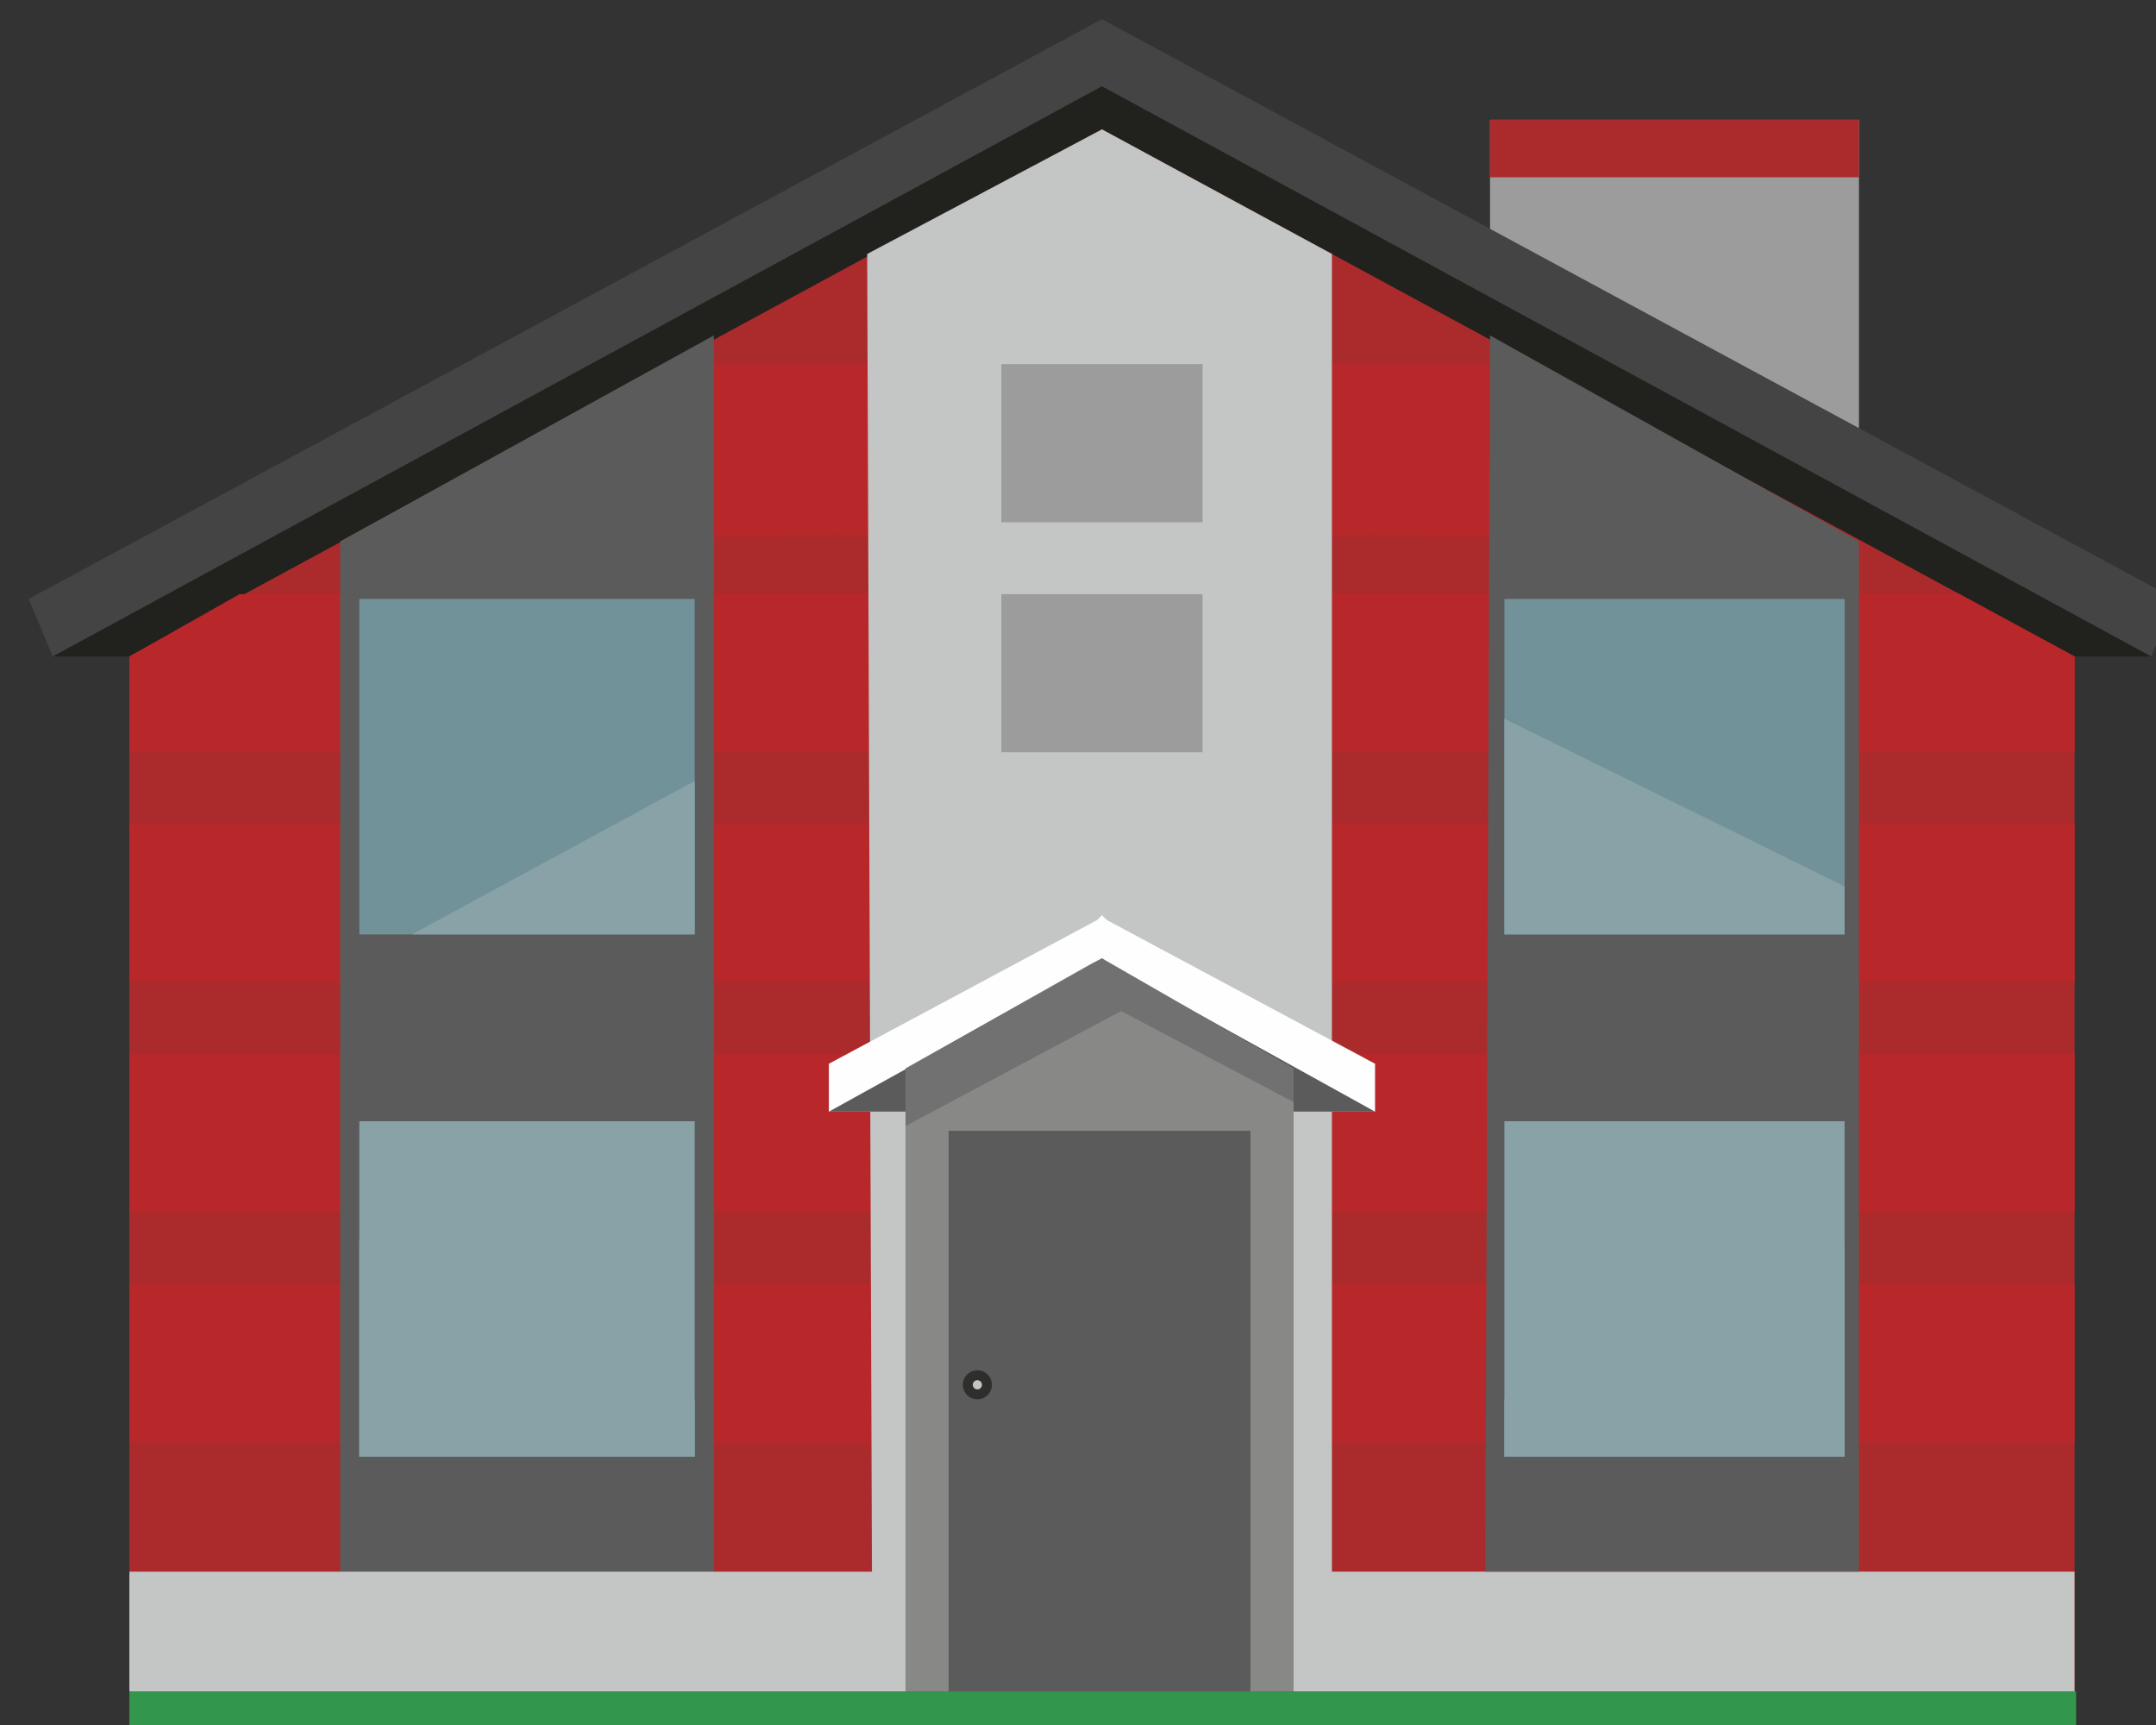 <svg xmlns="http://www.w3.org/2000/svg" width="450" height="360" viewBox="0 0 450 360" shape-rendering="geometricPrecision" text-rendering="geometricPrecision" image-rendering="optimizeQuality" fill-rule="evenodd" clip-rule="evenodd"><rect x="0" y="0" width="450" height="360" fill="#333333" stroke="none"/><defs><style>.str0{stroke:#2e2e2d;stroke-width:2.083}.fil9{fill:#fefefe}.fil5,.fil14{fill:#c4c5c5}.fil10{fill:#888887}.fil11{fill:#717171}.fil6{fill:#5c5b5b}.fil4{fill:#b8272a}.fil3{fill:#ab2b2c}.fil8{fill:#89a2a7}.fil7{fill:#729299}.fil13{fill:#32964d}.fil2{fill:#21211d}.fil0{fill:#9c9c9c;fill-rule:nonzero}.fil1{fill:#444}.fil1,.fil12{fill-rule:nonzero}.fil12{fill:#ab2b2c}</style></defs><g id="Слой_x0020_1"><path class="fil0" d="M388 127h-77V25h77z"/><path class="fil1" d="M230 4l224 121-5 12L230 30 11 137l-5-12L230 4z"/><path class="fil2" d="M230 18l219 119H230V27v110H11L230 18z"/><path class="fil3" d="M230 27l203 110v216H230z"/><path class="fil4" d="M230 76h90l68 37-158-2V76zm203 192v33H230v-33h203zm0-48v33H230v-33h203zm0-48v33H230v-33h203zm-203-48h179l24 13v20H230v-33z"/><path class="fil5" d="M433 328v25H270v-25z"/><path class="fil3" d="M230 27L27 137v216h203z"/><path class="fil4" d="M230 76h-91l-68 37 159-2V76zM27 268v33h203v-33H27zm0-48v33h203v-33H27zm0-48v33h203v-33H27zm203-48H50l-23 13v20h203v-33z"/><path class="fil5" d="M230 27l-49 26 1 277h96V53l-48-26z"/><path class="fil6" d="M149 70l-78 43v218h78z"/><path class="fil7" d="M145 195H75v-70h70z"/><path class="fil8" d="M145 234H75v70h70zM145 163v32H86z"/><path class="fil8" d="M75 259v45h70v-12z"/><path class="fil9" d="M229 192l-56 30v10h114v-10l-56-30-1-1z"/><path class="fil5" d="M27 328v25h162v-25z"/><path class="fil6" d="M231 201l-1-1-1 1-56 31h114z"/><path class="fil10" d="M230 353h-41V223l39-22 2-1 1 1 39 22v130h-40z"/><path class="fil6" d="M198 236v117h63V236h-31z"/><path class="fil11" d="M189 223v12l45-24 36 19v-7l-40-23z"/><g id="_848383776"><path class="fil0" d="M230 76h21v33h-42V76h21zM230 124h21v33h-42v-33h21z"/></g><path class="fil6" d="M311 70l77 43v215h-78z"/><path class="fil7" d="M314 125h71v70h-71z"/><path class="fil8" d="M314 234h71v70h-71zM314 150v45h71v-10z"/><path class="fil8" d="M385 259v45h-71v-12z"/><path class="fil12" d="M311 25h77v12h-77z"/><g id="_848378528"><path class="fil13" d="M27 353h406.326v8.36H27z"/><circle class="fil14 str0" cx="204" cy="289" r="2"/></g></g></svg>